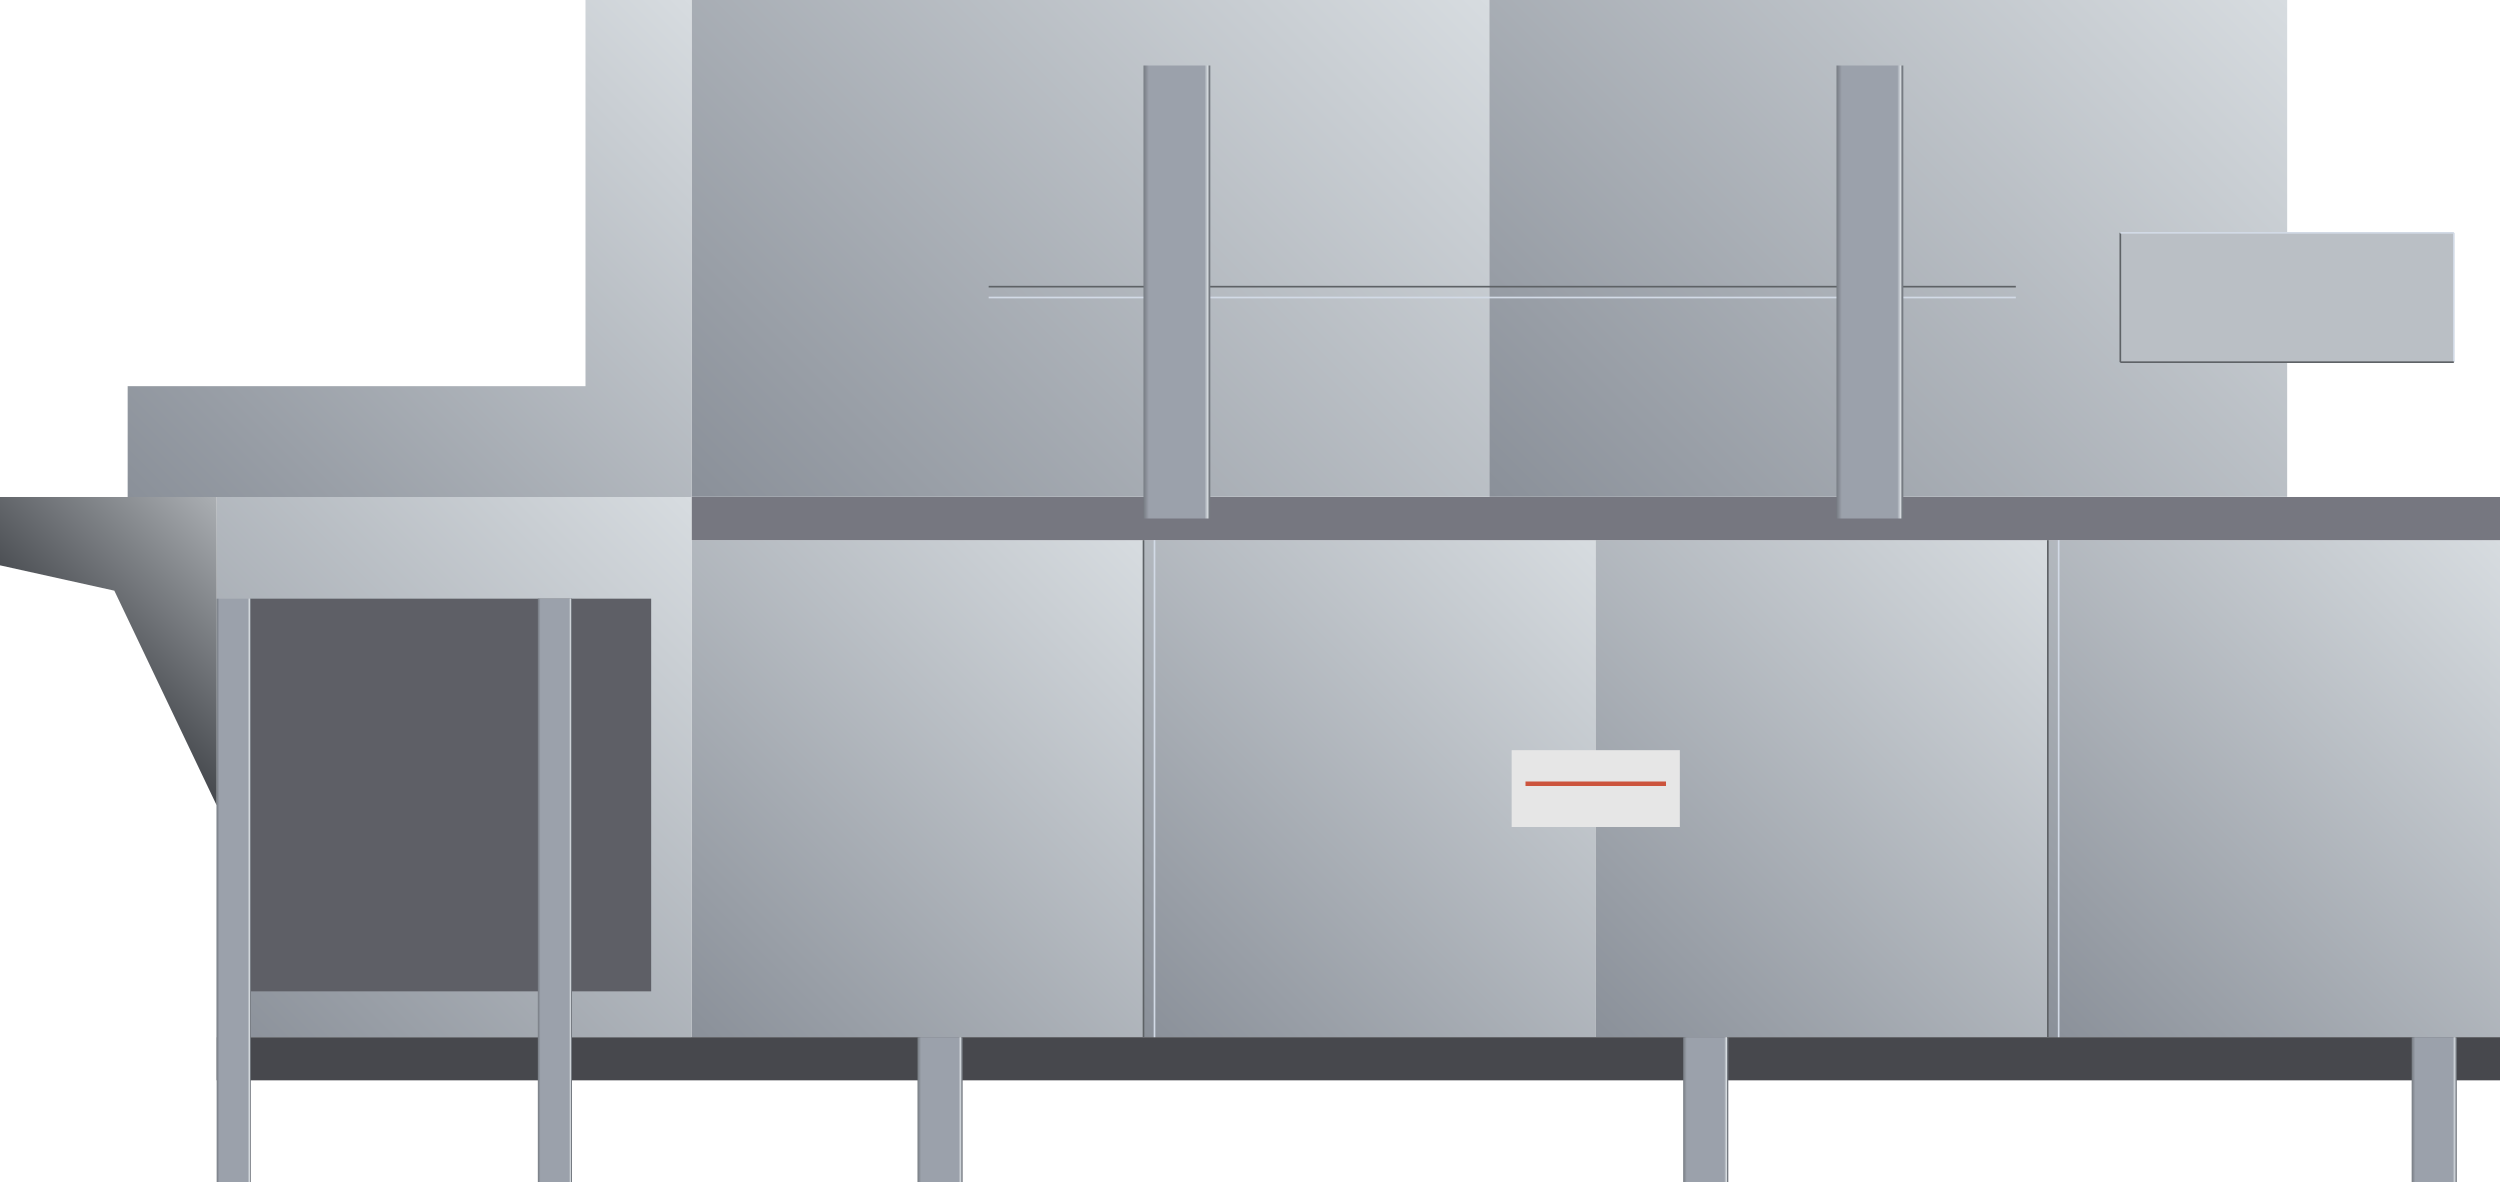 <svg xmlns="http://www.w3.org/2000/svg" xmlns:xlink="http://www.w3.org/1999/xlink" viewBox="0 0 150 70.94">
    <defs>
        <style>
            .cls-1 {
                fill: url(#未命名的渐变_5);
            }

            .cls-2 {
                fill: url(#未命名的渐变_5-2);
            }

            .cls-3 {
                fill: url(#未命名的渐变_5-3);
            }

            .cls-4 {
                fill: url(#未命名的渐变_5-4);
            }

            .cls-5 {
                fill: url(#未命名的渐变_5-5);
            }

            .cls-6 {
                fill: url(#未命名的渐变_5-6);
            }

            .cls-7 {
                fill: url(#未命名的渐变_5-7);
            }

            .cls-8 {
                fill: #767780;
            }

            .cls-9 {
                fill: #47484d;
            }

            .cls-10 {
                fill: #babfc5;
            }

            .cls-11,
            .cls-12 {
                fill: none;
                stroke-miterlimit: 10;
                stroke-width: 0.1px;
            }

            .cls-11 {
                stroke: #d2dae6;
            }

            .cls-12 {
                stroke: #5e6266;
            }

            .cls-13 {
                fill: #e6e6e6;
            }

            .cls-14 {
                fill: #cc543d;
            }

            .cls-15 {
                fill: url(#未命名的渐变_8);
            }

            .cls-16 {
                fill: url(#未命名的渐变_8-2);
            }

            .cls-17 {
                fill: url(#未命名的渐变_8-3);
            }

            .cls-18 {
                fill: url(#未命名的渐变_8-4);
            }

            .cls-19 {
                fill: url(#未命名的渐变_8-5);
            }

            .cls-20 {
                fill: url(#未命名的渐变_5-8);
            }

            .cls-21 {
                fill: #5e5f66;
            }

            .cls-22 {
                fill: url(#未命名的渐变_32);
            }

            .cls-23 {
                fill: url(#未命名的渐变_8-6);
            }

            .cls-24 {
                fill: url(#未命名的渐变_8-7);
            }

            .cls-25 {
                opacity: 0.2;
            }
        </style>
        <linearGradient id="未命名的渐变_5" x1="84.84" y1="-4.51" x2="46" y2="34.33" gradientUnits="userSpaceOnUse">
            <stop offset="0" stop-color="#d7dce0" />
            <stop offset="1" stop-color="#8a9099" />
        </linearGradient>
        <linearGradient id="未命名的渐变_5-2" x1="46.28" y1="4.79" x2="14.46" y2="36.61" xlink:href="#未命名的渐变_5" />
        <linearGradient id="未命名的渐变_5-3" x1="132.71" y1="-4.51" x2="93.87" y2="34.33" xlink:href="#未命名的渐变_5" />
        <linearGradient id="未命名的渐变_5-4" x1="69.29" y1="33.08" x2="40.81" y2="61.55" xlink:href="#未命名的渐变_5" />
        <linearGradient id="未命名的渐变_5-5" x1="96.41" y1="33.08" x2="67.94" y2="61.55" xlink:href="#未命名的渐变_5" />
        <linearGradient id="未命名的渐变_5-6" x1="123.54" y1="33.08" x2="95.07" y2="61.55" xlink:href="#未命名的渐变_5" />
        <linearGradient id="未命名的渐变_5-7" x1="150.67" y1="33.08" x2="122.2" y2="61.55" xlink:href="#未命名的渐变_5" />
        <linearGradient id="未命名的渐变_8" x1="55.05" y1="66.59" x2="57.76" y2="66.59" gradientUnits="userSpaceOnUse">
            <stop offset="0" stop-color="#767b82" />
            <stop offset="0.08" stop-color="#9ba1ab" />
            <stop offset="0.91" stop-color="#9ba1ab" />
            <stop offset="0.96" stop-color="#d7dce0" />
            <stop offset="0.98" stop-color="#767b82" />
        </linearGradient>
        <linearGradient id="未命名的渐变_8-2" x1="100.99" y1="66.59" x2="103.7" y2="66.59" xlink:href="#未命名的渐变_8" />
        <linearGradient id="未命名的渐变_8-3" x1="144.7" y1="66.59" x2="147.41" y2="66.59" xlink:href="#未命名的渐变_8" />
        <linearGradient id="未命名的渐变_8-4" x1="68.61" y1="17.52" x2="72.63" y2="17.52" xlink:href="#未命名的渐变_8" />
        <linearGradient id="未命名的渐变_8-5" x1="110.19" y1="17.52" x2="114.2" y2="17.52" xlink:href="#未命名的渐变_8" />
        <linearGradient id="未命名的渐变_5-8" x1="42.47" y1="30.8" x2="12.02" y2="61.25" xlink:href="#未命名的渐变_5" />
        <linearGradient id="未命名的渐变_32" x1="14.37" y1="31.19" x2="5.12" y2="40.44" gradientUnits="userSpaceOnUse">
            <stop offset="0" stop-color="#abafb3" />
            <stop offset="1" stop-color="#45484d" />
        </linearGradient>
        <linearGradient id="未命名的渐变_8-6" x1="13" y1="53.43" x2="15.05" y2="53.43" xlink:href="#未命名的渐变_8" />
        <linearGradient id="未命名的渐变_8-7" x1="32.27" y1="53.43" x2="34.33" y2="53.43" xlink:href="#未命名的渐变_8" />
    </defs>
    <title>Oven system(烘箱系统)</title>
    <g id="图层_2" data-name="图层 2">
        <g id="图层_6" data-name="图层 6">
            <g id="Oven_system_烘箱系统_" data-name="Oven system(烘箱系统)">
                <rect class="cls-1" x="41.49" width="47.87" height="29.81" />
                <polygon class="cls-2" points="41.49 0 41.49 29.82 7.66 29.82 7.66 23.17 35.13 23.17 35.13 0 41.49 0" />
                <rect class="cls-3" x="89.36" width="47.87" height="29.81" />
                <rect class="cls-4" x="41.49" y="32.41" width="27.13" height="29.81" />
                <rect class="cls-5" x="68.61" y="32.41" width="27.13" height="29.81" />
                <rect class="cls-6" x="95.74" y="32.41" width="27.13" height="29.81" />
                <rect class="cls-7" x="122.87" y="32.41" width="27.13" height="29.81" />
                <rect class="cls-8" x="41.49" y="29.82" width="108.51" height="2.59" />
                <rect class="cls-9" x="13" y="62.23" width="137" height="2.59" />
                <rect class="cls-10" x="127.22" y="13.97" width="20.01" height="7.75"
                    transform="translate(274.46 35.7) rotate(180)" />
                <line class="cls-11" x1="147.23" y1="21.73" x2="147.23" y2="13.97" />
                <line class="cls-12" x1="127.22" y1="13.97" x2="127.22" y2="21.73" />
                <line class="cls-11" x1="127.22" y1="13.97" x2="147.23" y2="13.97" />
                <line class="cls-12" x1="147.23" y1="21.73" x2="127.22" y2="21.73" />
                <rect class="cls-13" x="90.7" y="45.01" width="10.09" height="4.61" />
                <rect class="cls-14" x="91.53" y="46.89" width="8.43" height="0.27" />
                <rect class="cls-15" x="55.05" y="62.23" width="2.71" height="8.72" />
                <rect class="cls-16" x="100.99" y="62.23" width="2.71" height="8.72" />
                <rect class="cls-17" x="144.7" y="62.23" width="2.71" height="8.72" />
                <line class="cls-11" x1="59.32" y1="17.85" x2="120.95" y2="17.85" />
                <line class="cls-12" x1="120.95" y1="17.2" x2="59.32" y2="17.2" />
                <line class="cls-11" x1="69.27" y1="62.23" x2="69.27" y2="32.41" />
                <line class="cls-12" x1="68.61" y1="32.41" x2="68.61" y2="62.23" />
                <line class="cls-11" x1="123.52" y1="62.23" x2="123.52" y2="32.41" />
                <line class="cls-12" x1="122.87" y1="32.41" x2="122.87" y2="62.23" />
                <rect class="cls-18" x="68.61" y="3.93" width="4.01" height="27.18" />
                <rect class="cls-19" x="110.19" y="3.93" width="4.01" height="27.18" />
                <rect class="cls-20" x="13" y="29.82" width="28.49" height="32.41" />
                <rect class="cls-21" x="15.05" y="35.92" width="24.02" height="23.56" />
                <polygon class="cls-22" points="13 48.32 6.86 35.44 0 33.92 0 29.82 13 29.82 13 48.32" />
                <rect class="cls-23" x="13" y="35.92" width="2.05" height="35.03" />
                <rect class="cls-24" x="32.27" y="35.92" width="2.05" height="35.03" />
                
            </g>
        </g>
    </g>
</svg>